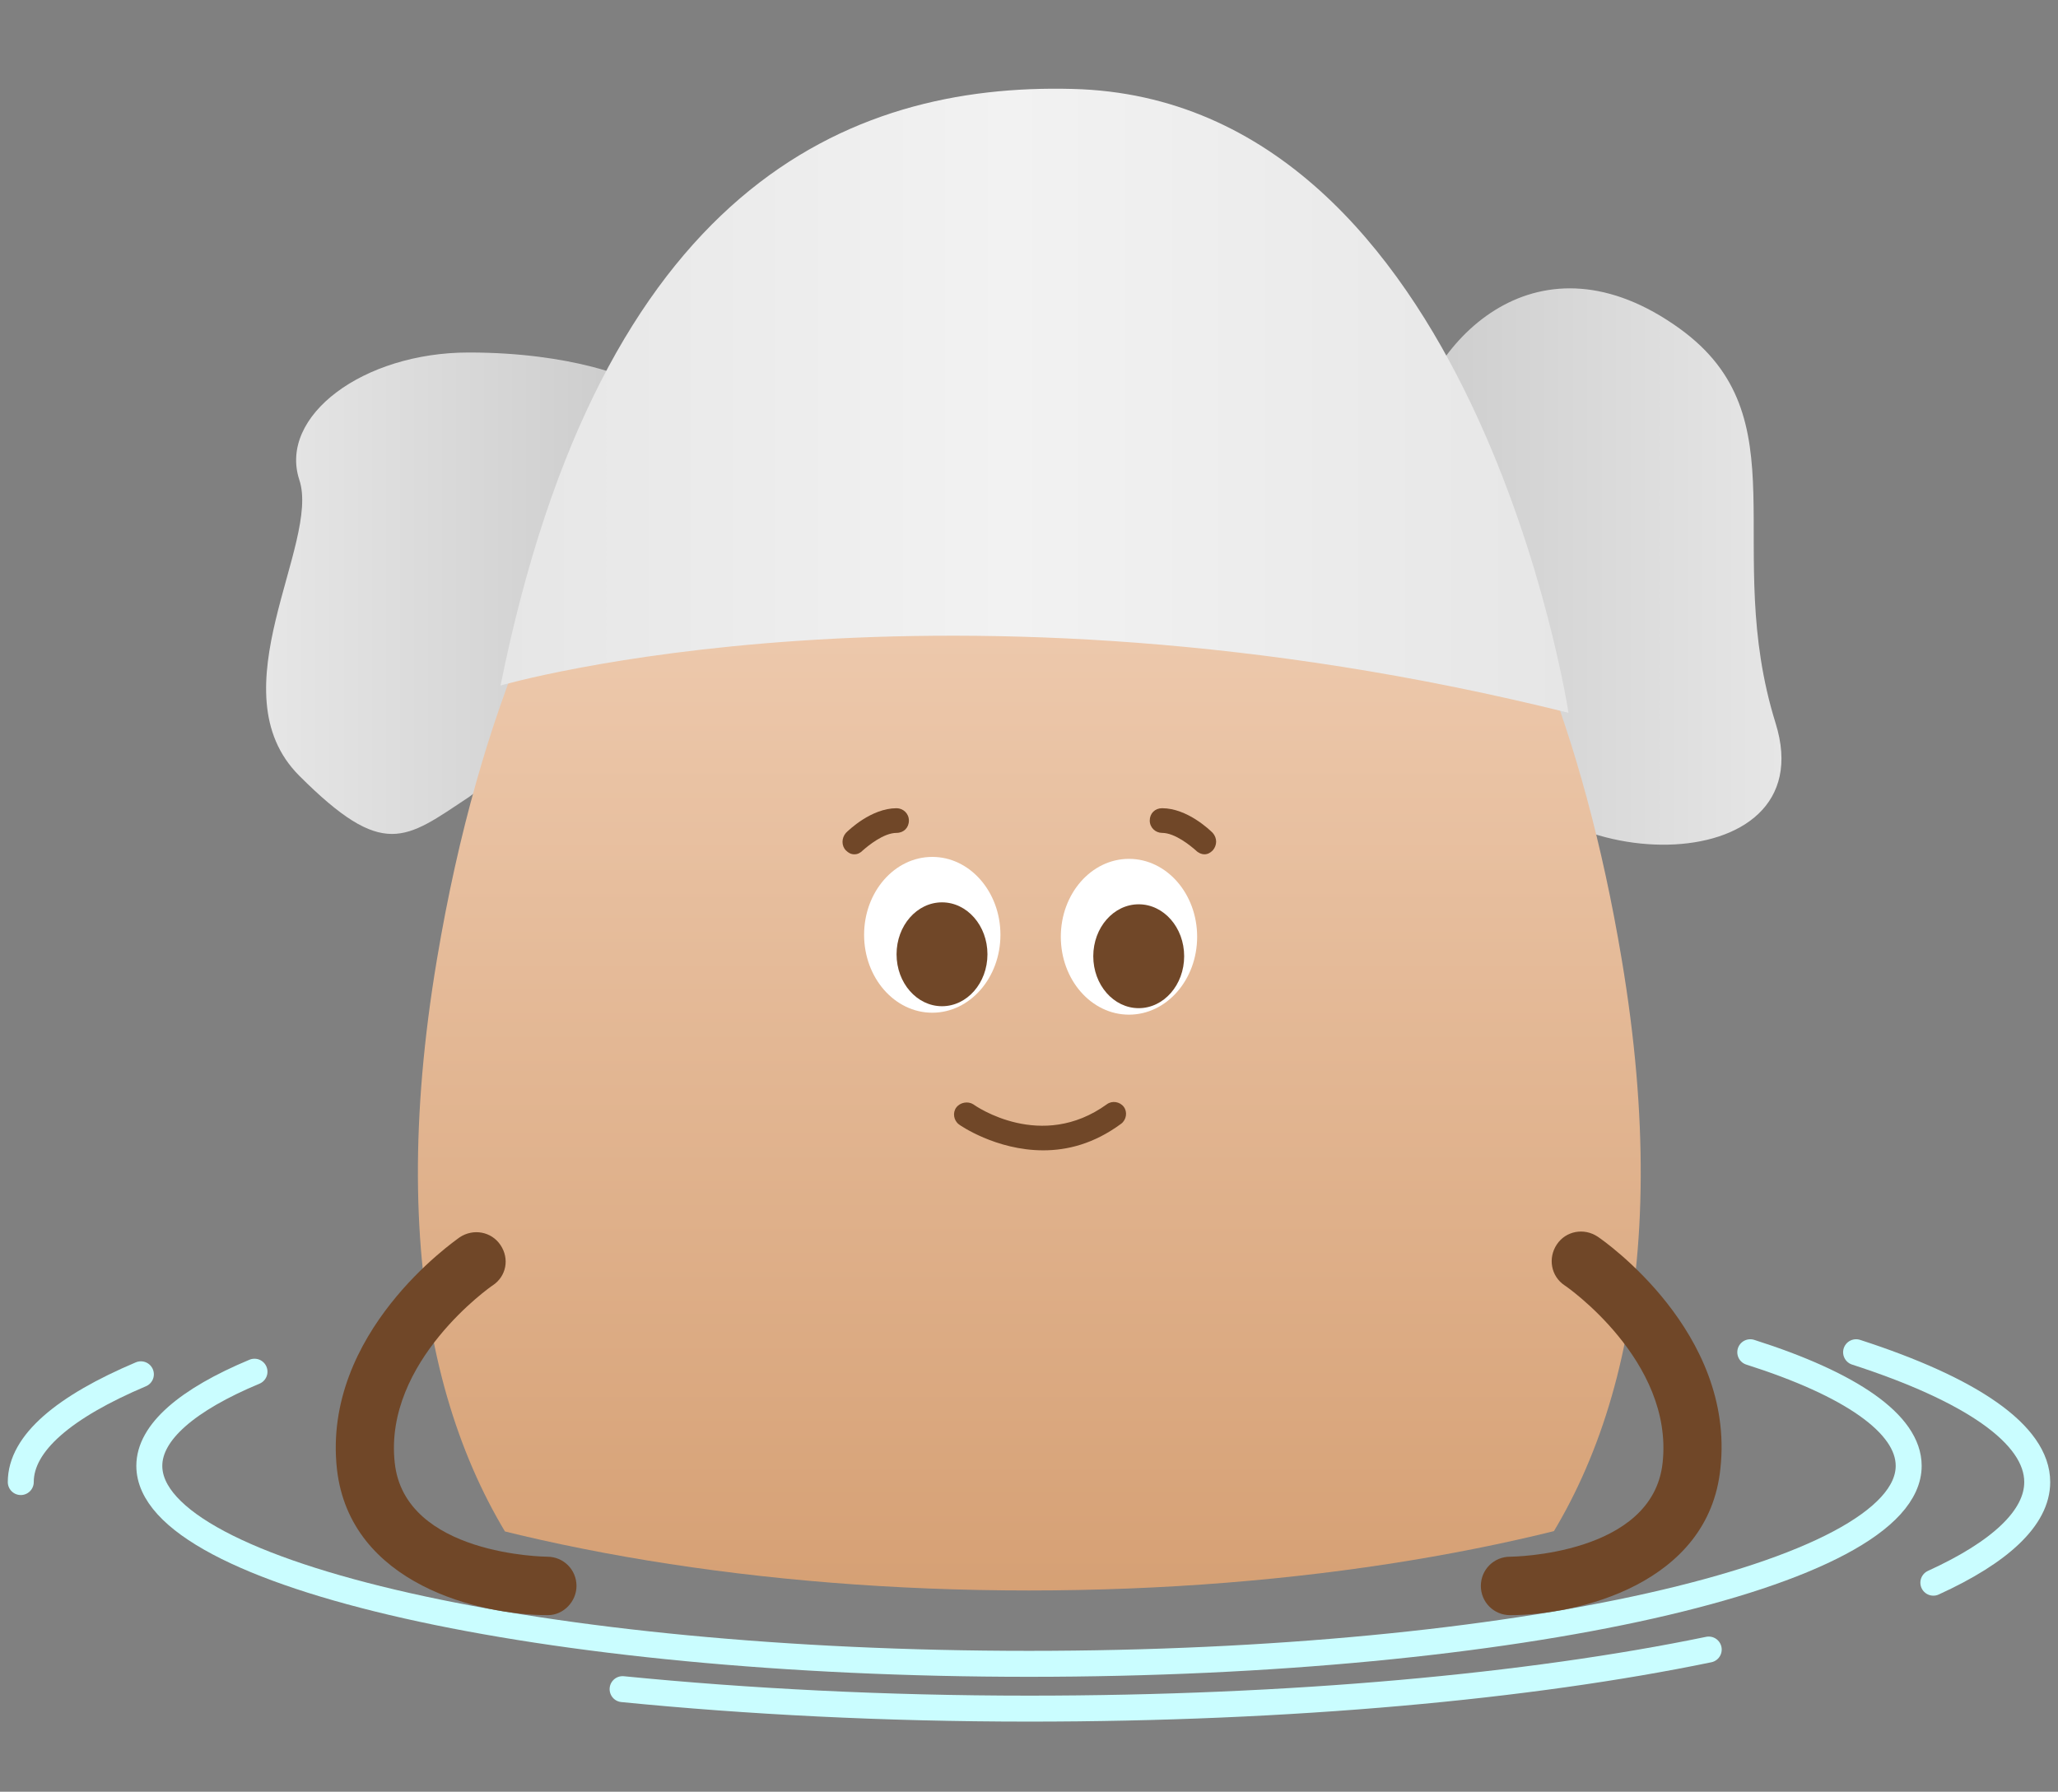 <?xml version="1.0" encoding="utf-8"?>
<!-- Generator: Adobe Illustrator 23.1.0, SVG Export Plug-In . SVG Version: 6.00 Build 0)  -->
<svg version="1.1" id="Layer_1" xmlns="http://www.w3.org/2000/svg" xmlns:xlink="http://www.w3.org/1999/xlink" x="0px" y="0px"
	 viewBox="0 0 317 276" style="enable-background:new 0 0 317 276;" xml:space="preserve">
<rect x="0" y="0" width="317" height="276" fill="#808080" stroke="none"/>
<style type="text/css">
	.st0{fill:none;stroke:#704728;stroke-width:9;stroke-linecap:round;stroke-linejoin:round;stroke-miterlimit:10;}
	.st1{clip-path:url(#SVGID_2_);fill:url(#SVGID_3_);}
	.st2{clip-path:url(#SVGID_2_);fill:url(#SVGID_4_);}
	.st3{clip-path:url(#SVGID_2_);fill:url(#SVGID_5_);}
	.st4{clip-path:url(#SVGID_2_);fill:#704728;}
	.st5{clip-path:url(#SVGID_2_);fill:url(#SVGID_6_);}
	.st6{clip-path:url(#SVGID_2_);}
	.st7{fill:#FFFFFF;}
	.st8{fill:#704728;}
	.st9{fill:none;stroke:#CAFDFF;stroke-width:4;stroke-linecap:round;stroke-linejoin:round;stroke-miterlimit:10;}
</style>
<path class="st0" d="M929.9,179.3c0,0-19,13-17,31.5s28,18.5,28,18.5"/>
<path class="st0" d="M1100.2,179.3c0,0,19,13,17,31.5s-28,18.5-28,18.5"/>
<g>
	<defs>
		<path id="SVGID_1_" d="M311.5,0H5.5v184.5v1.5h0c2,32.7,69.7,59,153,59c83.2,0,150.9-26.3,153-59h0v-1.5V0z"/>
	</defs>
	<clipPath id="SVGID_2_">
		<use xlink:href="#SVGID_1_"  style="overflow:visible;"/>
	</clipPath>
	
		<linearGradient id="SVGID_3_" gradientUnits="userSpaceOnUse" x1="-223.839" y1="996.151" x2="-167.692" y2="996.151" gradientTransform="matrix(1 0 0 -1 264.9 1087.528)">
		<stop  offset="0" style="stop-color:#E6E6E6"/>
		<stop  offset="1" style="stop-color:#CCCCCC"/>
	</linearGradient>
	<path class="st1" d="M97.2,58.5c0,0-8.7-4.2-25-4.2s-29.3,9.8-26.1,19.6c3.3,9.8-13,32.6,0,45.6c13,13,16.3,9.8,26.1,3.3
		C84.4,114.6,84.2,68.3,97.2,58.5z"/>
	
		<linearGradient id="SVGID_4_" gradientUnits="userSpaceOnUse" x1="-48.033" y1="1000.286" x2="9.461" y2="1000.286" gradientTransform="matrix(1 0 0 -1 264.9 1087.528)">
		<stop  offset="0" style="stop-color:#CCCCCC"/>
		<stop  offset="1" style="stop-color:#E6E6E6"/>
	</linearGradient>
	<path class="st2" d="M216.9,68c0,0,4.2,23.2,12.2,46.4c7.2,20.9,52.2,22,44.4-3c-8.4-27,4.2-47.1-14.8-60.8
		C237.2,35.1,220.1,51.7,216.9,68z"/>
	
		<linearGradient id="SVGID_5_" gradientUnits="userSpaceOnUse" x1="-106.343" y1="811.517" x2="-106.343" y2="1055.01" gradientTransform="matrix(1 0 0 -1 264.9 1087.528)">
		<stop  offset="0" style="stop-color:#D19869"/>
		<stop  offset="1" style="stop-color:#F7DAC4"/>
	</linearGradient>
	<path class="st3" d="M249.8,147.8c-12-71.7-43.9-99.1-66.6-109.7c-18-8.4-33.8-5.7-42.5-2.8c-22.6,8-60.1,33.2-73.4,112.5
		C50.9,245.5,106.4,276,158.6,276C210.7,276,266.2,245.5,249.8,147.8z"/>
	<path class="st4" d="M160.7,177.2c-7.3,0-12.9-3.9-13-4c-0.8-0.6-1-1.8-0.4-2.6c0.6-0.8,1.8-1,2.6-0.5c0.4,0.3,10.5,7.3,20.6,0
		c0.8-0.6,2-0.4,2.6,0.4c0.6,0.8,0.4,2-0.4,2.6C168.5,176.2,164.4,177.2,160.7,177.2z"/>
	<path class="st4" d="M131.6,131.6c-0.5,0-0.9-0.2-1.3-0.6c-0.7-0.7-0.7-1.9,0-2.7c0.4-0.4,3.9-3.8,7.8-3.8c1,0,1.9,0.8,1.9,1.9
		s-0.8,1.9-1.9,1.9c-2,0-4.4,2-5.2,2.7C132.5,131.4,132.1,131.6,131.6,131.6z"/>
	<path class="st4" d="M184.2,131c-0.8-0.7-3.2-2.7-5.2-2.7c-1,0-1.9-0.8-1.9-1.9s0.8-1.9,1.9-1.9c3.9,0,7.4,3.4,7.8,3.8
		c0.7,0.8,0.7,1.9,0,2.7c-0.4,0.4-0.8,0.6-1.3,0.6C185.1,131.6,184.6,131.4,184.2,131z"/>
	
		<linearGradient id="SVGID_6_" gradientUnits="userSpaceOnUse" x1="-187.825" y1="1025.8" x2="-23.341" y2="1025.8" gradientTransform="matrix(1 0 0 -1 264.9 1087.528)">
		<stop  offset="0" style="stop-color:#E6E6E6"/>
		<stop  offset="0.476" style="stop-color:#F2F2F2"/>
		<stop  offset="1" style="stop-color:#E6E6E6"/>
	</linearGradient>
	<path class="st5" d="M77.1,105.6c0,0,68-19.8,164.5,4.2c0,0-14.4-94.6-76.4-96.1C130.6,12.8,92.6,28.9,77.1,105.6z"/>
	<g class="st6">
		<g>
			<ellipse class="st7" cx="143.6" cy="144" rx="10.5" ry="12"/>
			<ellipse class="st8" cx="145.1" cy="147" rx="7" ry="8"/>
		</g>
		<g>
			<ellipse class="st7" cx="173.9" cy="144.3" rx="10.5" ry="12"/>
			<ellipse class="st8" cx="175.4" cy="147.3" rx="7" ry="8"/>
		</g>
	</g>
</g>
<g>
	<path class="st9" d="M269.6,208.3c15.4,4.9,24.4,11,24.4,17.5c0,16.8-60.7,30.5-135.5,30.5S23,242.6,23,225.8
		c0-5.2,5.9-10.2,16.2-14.5"/>
	<path class="st9" d="M3.2,228.3c0-6,6.7-11.6,18.5-16.6"/>
	<path class="st9" d="M263.2,254.1c-27.6,5.7-64.4,9.1-104.7,9.1c-22.3,0-43.4-1.1-62.6-3"/>
	<path class="st9" d="M285.9,208.3c17.6,5.7,27.9,12.6,27.9,20c0,5.5-5.7,10.8-16,15.5"/>
</g>
<g>
	<g>
		<path class="st8" d="M84.4,248.8c-10.4,0-30.5-4.7-32.5-22.5c-2.3-21,18.1-35.1,18.9-35.7c2.1-1.4,4.9-0.9,6.3,1.2
			c1.4,2.1,0.9,4.8-1.2,6.2l0,0c-0.2,0.1-16.8,11.7-15.1,27.3c1.5,14.3,23.3,14.5,23.5,14.5c2.5,0,4.5,2,4.5,4.5
			C88.8,246.7,86.8,248.8,84.4,248.8z"/>
	</g>
	<g>
		<path class="st8" d="M232.6,248.8c-2.5,0-4.5-2-4.5-4.5s2-4.5,4.5-4.5c0.2,0,22-0.2,23.5-14.5c1.7-15.7-14.9-27.2-15.1-27.3
			c-2.1-1.4-2.6-4.2-1.2-6.3c1.4-2.1,4.2-2.6,6.3-1.2c0.9,0.6,21.2,14.7,18.9,35.7C263.2,244,243,248.8,232.6,248.8z"/>
	</g>
</g>
</svg>
